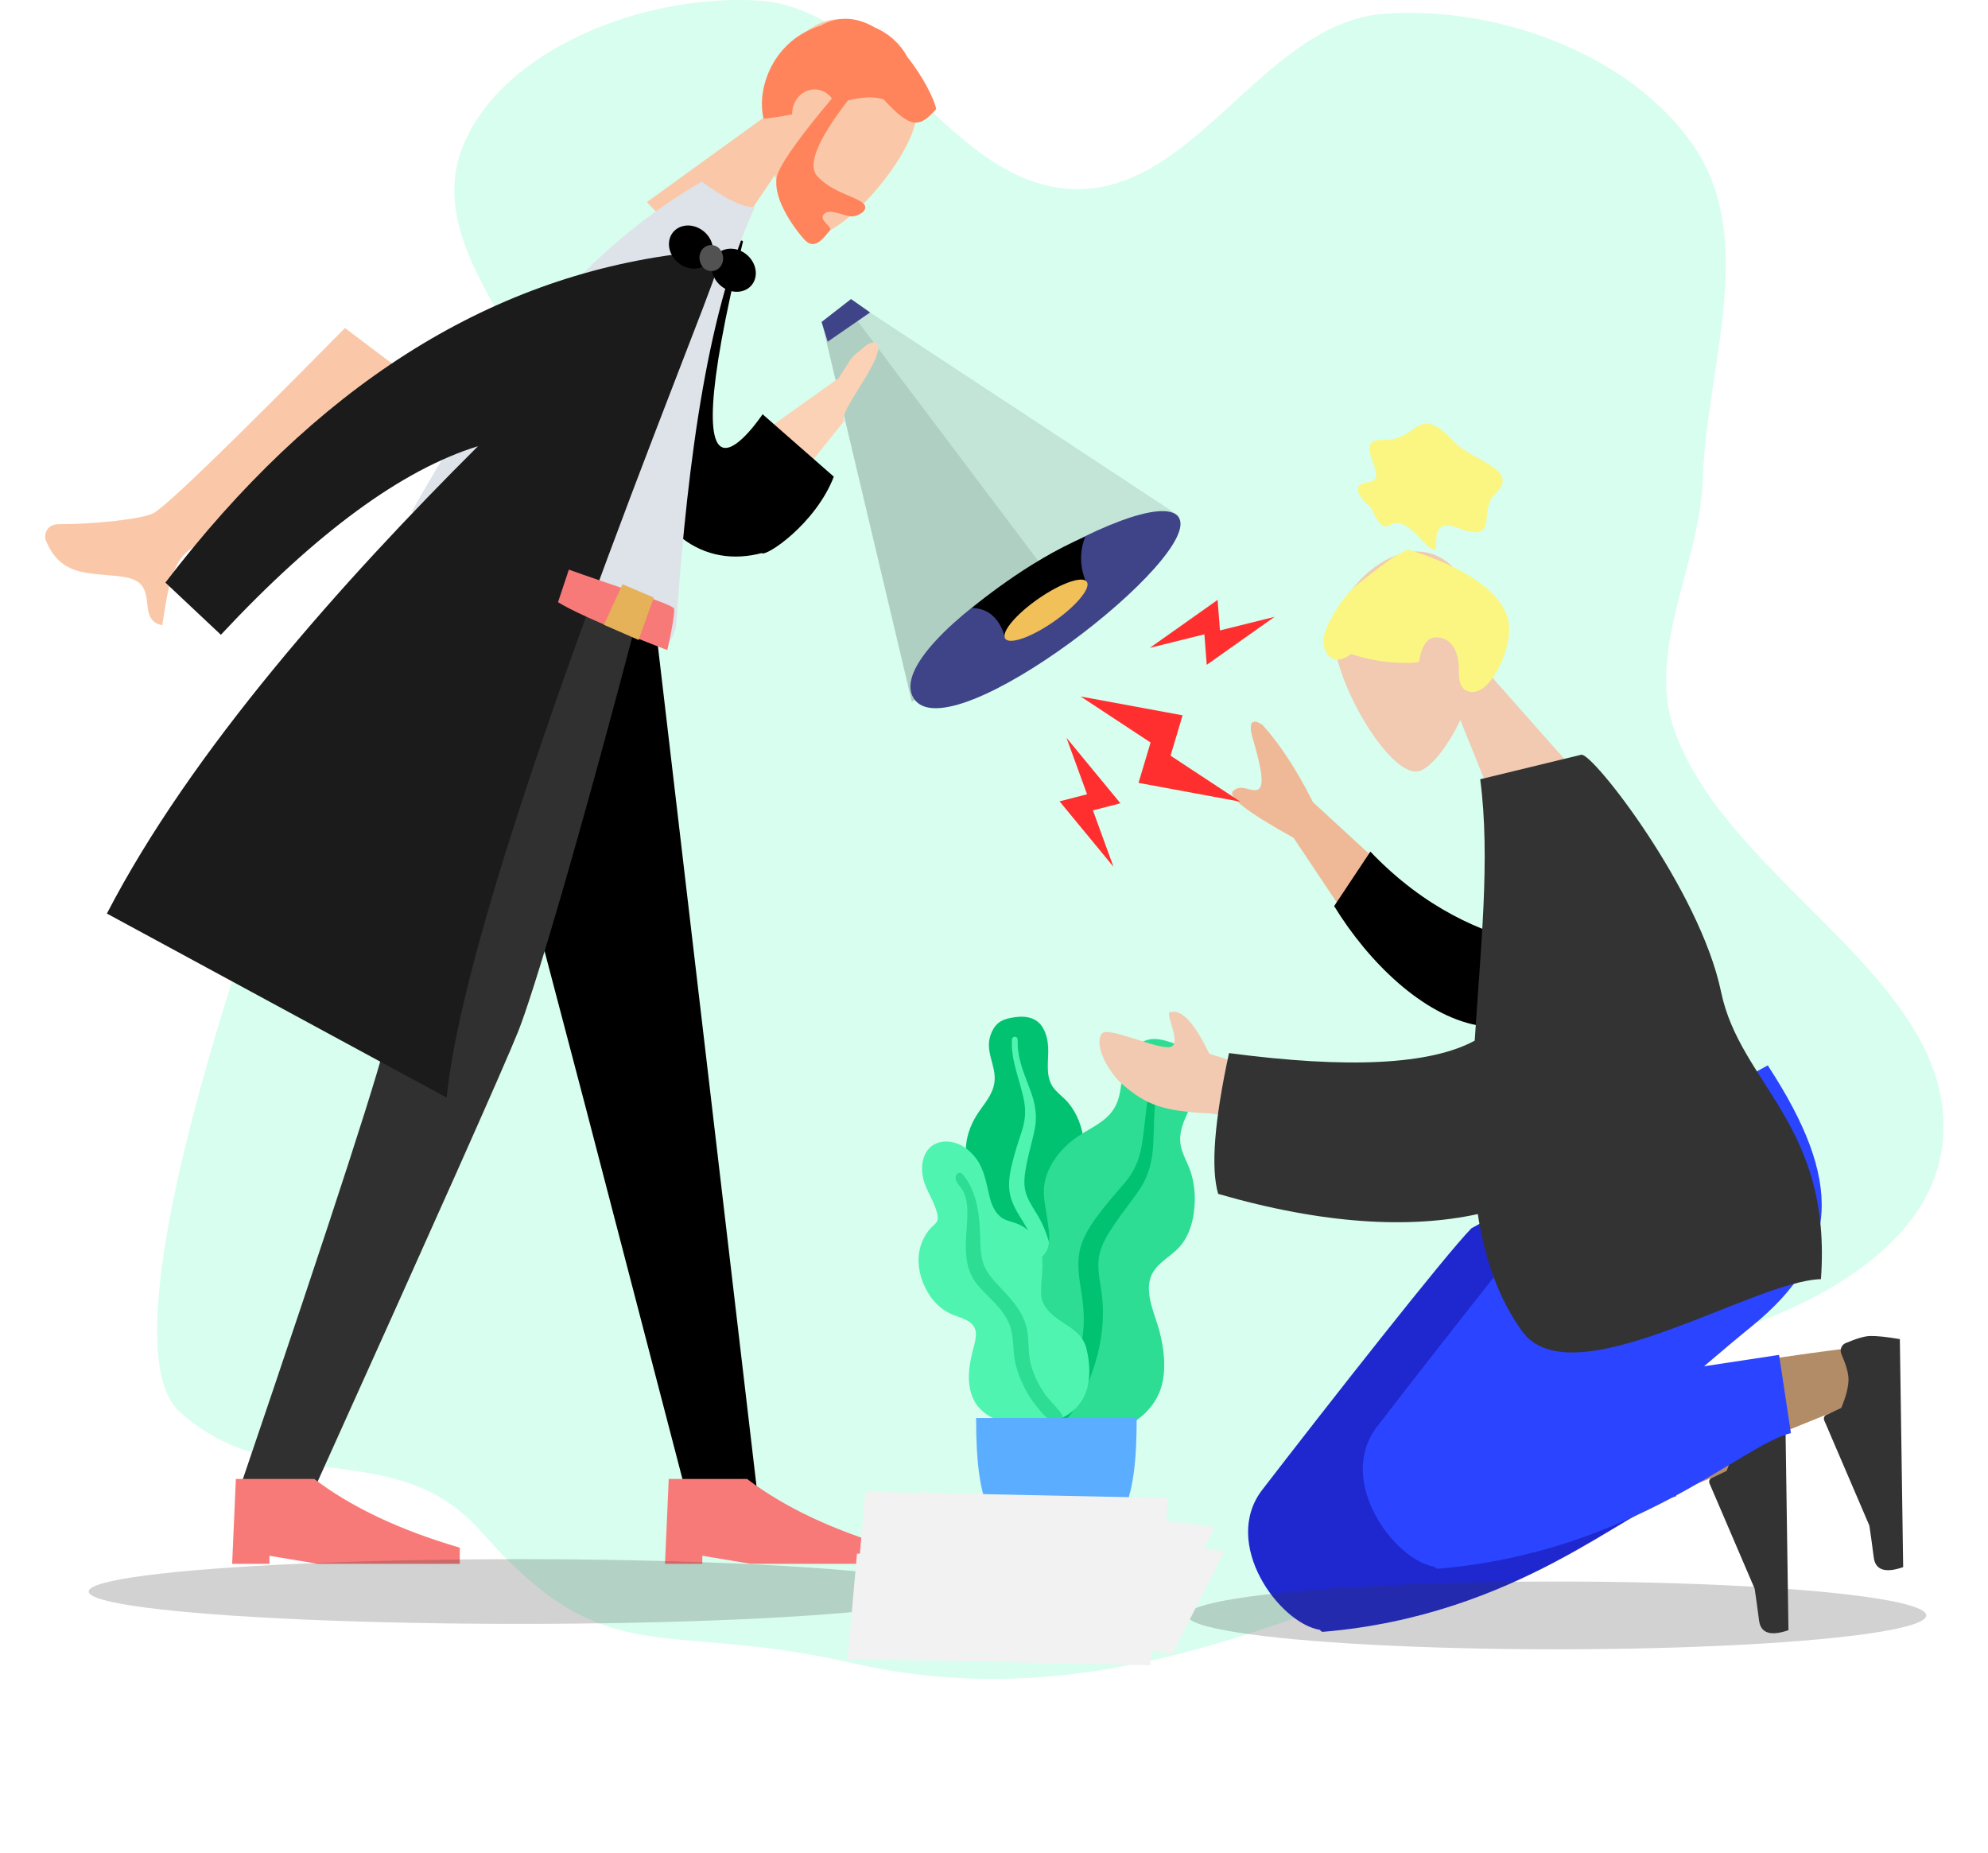<svg width="88" height="82" viewBox="0 0 88 82" fill="none" xmlns="http://www.w3.org/2000/svg">
<path fill-rule="evenodd" clip-rule="evenodd" d="M47.584 8.372C52.981 8.484 55.942 0.981 61.326 0.605C66.364 0.254 72.237 2.452 74.97 6.461C77.821 10.642 75.535 16.239 75.374 21.209C75.251 24.986 72.841 28.783 74.13 32.362C76.595 39.201 86.788 43.464 85.983 50.648C85.344 56.355 77.055 59.479 71.017 60.163C64.691 60.879 67.185 67.711 61.326 70.075C53.403 73.271 46.075 75.52 37.701 73.603C29.182 71.653 26.889 74.164 21.301 67.791C17.528 63.488 12.225 66.349 7.952 62.486C4.207 59.1 12.099 37.614 13.995 33.06C15.911 28.461 23.977 27.667 25.149 22.85C26.492 17.332 18.451 11.999 20.424 6.652C22.075 2.176 28.558 -0.29 33.57 0.027C39.142 0.38 42.001 8.255 47.584 8.372Z" fill="#94FDD1" fill-opacity="0.37"/>
<path fill-rule="evenodd" clip-rule="evenodd" d="M44.964 45.017C45.225 44.983 45.503 44.995 45.746 45.106C46.262 45.344 46.409 46.004 46.401 46.541C46.394 47.119 46.281 47.75 46.686 48.215C46.873 48.429 47.104 48.593 47.287 48.811C47.483 49.044 47.636 49.31 47.75 49.596C47.959 50.122 48.061 50.74 47.87 51.292C47.702 51.777 47.28 52.215 47.371 52.767C47.466 53.343 48.002 53.783 48.337 54.212C48.716 54.698 49.066 55.318 49.123 55.955C49.178 56.565 48.933 57.182 48.557 57.643C47.805 58.565 46.675 59.016 45.536 59.014C45.052 59.012 44.505 58.989 44.087 58.707C43.958 58.62 43.89 58.522 43.814 58.387C43.745 58.265 43.654 58.186 43.549 58.1C43.318 57.91 43.151 57.656 43.045 57.37C42.631 56.261 42.962 54.89 43.54 53.906C43.677 53.673 43.79 53.448 43.723 53.17C43.654 52.88 43.483 52.618 43.332 52.369C43.182 52.122 43.012 51.887 42.895 51.62C42.773 51.341 42.739 51.049 42.76 50.743C42.801 50.169 43.029 49.64 43.353 49.178C43.665 48.733 44.031 48.308 44.032 47.725C44.033 47.108 43.652 46.558 43.814 45.931C43.882 45.67 44.017 45.404 44.234 45.248C44.443 45.099 44.718 45.05 44.964 45.017Z" fill="#00C271"/>
<path fill-rule="evenodd" clip-rule="evenodd" d="M44.793 46.004C44.798 45.921 44.889 45.872 44.96 45.893C45.054 45.922 45.053 46.017 45.05 46.102C45.042 46.363 45.077 46.616 45.135 46.869C45.255 47.395 45.478 47.88 45.654 48.386C45.83 48.891 45.913 49.412 45.809 49.947C45.712 50.45 45.559 50.941 45.459 51.446C45.372 51.89 45.278 52.359 45.412 52.803C45.541 53.23 45.825 53.577 46.03 53.963C46.454 54.762 46.642 55.648 46.667 56.56C46.679 56.983 46.668 57.41 46.578 57.826C46.525 58.065 46.455 58.388 46.266 58.553C46.179 58.629 46.03 58.655 45.956 58.543C45.887 58.437 45.948 58.273 45.97 58.161C46.065 57.673 46.084 57.174 46.061 56.679C46.039 56.199 45.987 55.72 45.847 55.262C45.718 54.836 45.521 54.454 45.29 54.082C45.054 53.703 44.809 53.323 44.712 52.874C44.613 52.418 44.693 51.954 44.801 51.506C44.914 51.033 45.063 50.573 45.217 50.112C45.367 49.664 45.42 49.239 45.338 48.77C45.174 47.842 44.736 46.971 44.793 46.004Z" fill="#4EF4AF"/>
<path fill-rule="evenodd" clip-rule="evenodd" d="M51.854 46.143C52.177 46.249 52.497 46.42 52.727 46.689C53.217 47.261 53.067 48.124 52.797 48.755C52.506 49.434 52.065 50.117 52.313 50.896C52.428 51.254 52.62 51.578 52.728 51.939C52.844 52.325 52.894 52.726 52.887 53.129C52.876 53.868 52.694 54.657 52.201 55.201C51.767 55.681 51.058 55.961 50.896 56.665C50.727 57.4 51.14 58.222 51.324 58.919C51.532 59.706 51.639 60.637 51.395 61.422C51.162 62.175 50.574 62.766 49.907 63.099C48.576 63.766 47.031 63.663 45.696 63.018C45.129 62.744 44.499 62.407 44.147 61.839C44.038 61.663 44.005 61.509 43.982 61.306C43.96 61.123 43.892 60.978 43.811 60.817C43.633 60.463 43.561 60.068 43.576 59.67C43.632 58.126 44.688 56.691 45.847 55.852C46.122 55.654 46.363 55.452 46.421 55.086C46.481 54.703 46.408 54.297 46.352 53.917C46.298 53.541 46.212 53.167 46.206 52.786C46.198 52.387 46.301 52.022 46.475 51.673C46.803 51.017 47.33 50.519 47.935 50.156C48.517 49.806 49.154 49.509 49.44 48.82C49.742 48.091 49.563 47.226 50.06 46.575C50.266 46.306 50.554 46.066 50.885 46.005C51.203 45.945 51.55 46.043 51.854 46.143Z" fill="#2CDD93"/>
<path fill-rule="evenodd" clip-rule="evenodd" d="M51.194 47.35C51.24 47.254 51.37 47.247 51.443 47.313C51.539 47.4 51.491 47.512 51.447 47.611C51.312 47.916 51.23 48.236 51.176 48.568C51.062 49.26 51.088 49.96 51.049 50.659C51.011 51.357 50.855 52.021 50.476 52.595C50.119 53.137 49.703 53.631 49.343 54.172C49.025 54.649 48.689 55.151 48.631 55.752C48.575 56.331 48.739 56.904 48.792 57.477C48.902 58.664 48.694 59.82 48.282 60.914C48.091 61.422 47.873 61.922 47.566 62.362C47.389 62.616 47.151 62.958 46.85 63.047C46.711 63.087 46.524 63.034 46.493 62.858C46.463 62.694 46.613 62.535 46.693 62.413C47.04 61.89 47.303 61.31 47.516 60.711C47.722 60.13 47.893 59.533 47.951 58.911C48.005 58.334 47.96 57.77 47.87 57.198C47.777 56.615 47.675 56.026 47.778 55.439C47.883 54.842 48.201 54.338 48.543 53.869C48.905 53.373 49.301 52.913 49.704 52.455C50.096 52.009 50.364 51.537 50.494 50.933C50.751 49.742 50.66 48.462 51.194 47.35Z" fill="#00C271"/>
<path fill-rule="evenodd" clip-rule="evenodd" d="M41.871 50.526C42.408 50.526 42.88 50.835 43.206 51.272C43.586 51.784 43.663 52.41 43.818 53.02C43.895 53.324 44.027 53.626 44.259 53.832C44.47 54.02 44.738 54.057 44.99 54.149C45.495 54.332 45.902 54.774 46.063 55.313C46.259 55.97 46.051 56.632 46.087 57.298C46.12 57.91 46.677 58.292 47.124 58.585C47.566 58.874 47.964 59.145 48.097 59.708C48.238 60.305 48.285 60.972 48.09 61.562C47.765 62.544 46.813 62.977 45.893 63.044C45.058 63.105 44.009 63.009 43.382 62.353C43.007 61.96 42.871 61.411 42.888 60.864C42.898 60.524 42.961 60.188 43.041 59.859C43.098 59.627 43.175 59.395 43.197 59.154C43.255 58.514 42.709 58.391 42.244 58.216C41.654 57.992 41.24 57.571 40.953 56.983C40.685 56.436 40.573 55.822 40.733 55.219C40.815 54.912 40.964 54.633 41.166 54.395C41.254 54.291 41.379 54.204 41.459 54.094C41.534 53.992 41.518 53.859 41.492 53.739C41.373 53.184 41.002 52.725 40.869 52.171C40.749 51.672 40.82 51.05 41.242 50.727C41.424 50.588 41.649 50.528 41.871 50.526Z" fill="#4EF4AF"/>
<path fill-rule="evenodd" clip-rule="evenodd" d="M42.603 51.971C43.172 52.628 43.327 53.519 43.372 54.382C43.398 54.867 43.371 55.377 43.502 55.847C43.615 56.249 43.878 56.557 44.15 56.847C44.696 57.432 45.306 58.026 45.466 58.872C45.56 59.369 45.496 59.882 45.626 60.373C45.744 60.819 45.951 61.258 46.204 61.635C46.407 61.939 46.672 62.171 46.894 62.454C46.962 62.541 47.059 62.668 47.031 62.79C46.998 62.932 46.83 62.978 46.711 62.955C46.433 62.903 46.199 62.615 46.018 62.407C45.752 62.101 45.526 61.773 45.343 61.404C45.139 60.995 44.975 60.56 44.905 60.101C44.833 59.625 44.869 59.128 44.703 58.671C44.423 57.902 43.746 57.448 43.256 56.848C42.646 56.101 42.737 55.171 42.799 54.252C42.834 53.747 42.868 53.177 42.632 52.716C42.542 52.54 42.342 52.376 42.303 52.176C42.268 51.992 42.461 51.807 42.603 51.971Z" fill="#2CDD93"/>
<path fill-rule="evenodd" clip-rule="evenodd" d="M43.209 62.763C43.209 66.519 43.775 68.487 46.762 68.487C49.749 68.487 50.315 66.519 50.315 62.763H43.209Z" fill="#5AADFF"/>
<path fill-rule="evenodd" clip-rule="evenodd" d="M65.436 29.287C65.615 28.03 65.478 26.728 64.76 25.646C62.692 22.528 58.913 26.045 59.036 28.235C59.159 30.424 61.633 34.531 62.853 34.121C63.34 33.958 64.07 33.073 64.642 31.869L66.566 36.63L69.939 34.374L65.436 29.287Z" fill="#F1CAB1"/>
<g filter="url(#filter0_d)">
<path d="M61.665 23.674C61.445 23.822 60.279 24.677 59.879 25.053C59.327 25.573 58.508 26.897 58.58 27.466C58.651 28.035 59.079 28.503 59.815 27.943C61.163 28.43 62.681 28.367 62.817 28.291C62.827 28.286 62.908 27.22 63.557 27.212C64.31 27.203 64.585 27.93 64.581 28.642L64.581 28.651C64.578 29.023 64.575 29.581 65.141 29.627C66.042 29.699 67.024 27.542 66.761 26.434C66.274 24.382 62.303 23.324 62.303 23.324C61.971 23.5 61.806 23.58 61.665 23.674Z" fill="#FBF681"/>
</g>
<path d="M60.564 21.346C59.683 21.443 60.277 22.127 60.684 22.457C61.562 24.385 61.322 22.162 62.836 23.795C64.35 25.428 62.716 22.684 64.575 23.379C66.433 24.074 65.384 22.615 66.193 21.851C67.338 20.771 65.144 20.392 64.386 19.576C62.693 17.75 62.82 19.523 61.254 19.471C59.687 19.418 61.666 21.225 60.564 21.346Z" fill="#FBF681"/>
<path fill-rule="evenodd" clip-rule="evenodd" d="M77.426 62.391C75.347 62.601 68.195 63.614 64.963 64.566C64.034 64.839 63.138 65.112 62.298 65.374C59.801 66.155 60.705 71.252 63.058 70.389C68.917 68.239 77.069 64.863 77.778 64.597C78.771 64.225 78.732 62.259 77.426 62.391Z" fill="#B28B67"/>
<path fill-rule="evenodd" clip-rule="evenodd" d="M70.352 63.264C71.122 62.608 71.834 62.008 72.449 61.508C76.423 58.281 76.51 55.052 73.173 49.946L65.135 54.365C64.014 55.495 58.643 62.346 55.875 65.94C54.043 68.319 56.624 71.847 58.43 72.141C58.467 72.2 58.511 72.23 58.562 72.226C67.201 71.507 72.06 66.721 74.198 66.222L73.674 62.761L70.352 63.264Z" fill="#1F28CF"/>
<path fill-rule="evenodd" clip-rule="evenodd" d="M76.611 62.242C77.102 62.034 77.469 61.927 77.714 61.923C78.012 61.918 78.448 61.964 79.02 62.062C79.026 62.436 79.075 65.8 79.167 72.154C78.371 72.43 77.937 72.286 77.865 71.722C77.793 71.158 77.728 70.69 77.671 70.317L75.673 65.659C75.634 65.57 75.67 65.463 75.753 65.421C75.754 65.421 75.756 65.42 75.757 65.419L76.428 65.106C76.645 64.579 76.752 64.153 76.747 63.825C76.743 63.56 76.639 63.194 76.434 62.73L76.434 62.73C76.355 62.551 76.425 62.338 76.59 62.252C76.597 62.249 76.604 62.245 76.611 62.242Z" fill="#333333"/>
<path fill-rule="evenodd" clip-rule="evenodd" d="M82.504 59.599C80.424 59.81 73.273 60.823 70.041 61.774C69.112 62.047 68.216 62.32 67.376 62.582C64.879 63.363 65.783 68.46 68.136 67.597C73.995 65.447 82.147 62.071 82.856 61.805C83.849 61.433 83.81 59.467 82.504 59.599Z" fill="#B28B67"/>
<path fill-rule="evenodd" clip-rule="evenodd" d="M75.43 60.473C76.2 59.816 76.912 59.216 77.527 58.717C81.501 55.49 81.588 52.261 78.251 47.155L70.213 51.573C69.092 52.703 63.721 59.554 60.953 63.149C59.121 65.528 61.702 69.056 63.508 69.35C63.545 69.409 63.589 69.438 63.64 69.434C72.279 68.715 77.138 63.93 79.276 63.43L78.751 59.969L75.43 60.473Z" fill="#2B44FF"/>
<path fill-rule="evenodd" clip-rule="evenodd" d="M81.689 59.451C82.18 59.242 82.547 59.136 82.792 59.132C83.09 59.127 83.525 59.173 84.098 59.271C84.104 59.645 84.153 63.009 84.245 69.363C83.449 69.639 83.014 69.495 82.942 68.931C82.871 68.367 82.806 67.898 82.749 67.526L80.751 62.868C80.712 62.778 80.748 62.672 80.831 62.63C80.832 62.63 80.834 62.629 80.835 62.628L81.506 62.315C81.723 61.788 81.83 61.361 81.825 61.034C81.821 60.769 81.717 60.403 81.512 59.938L81.512 59.938C81.433 59.76 81.503 59.547 81.668 59.461C81.675 59.458 81.682 59.454 81.689 59.451Z" fill="#333333"/>
<ellipse cx="68.91" cy="71.5" rx="16.356" ry="1.5" fill="#333333" fill-opacity="0.22"/>
<path fill-rule="evenodd" clip-rule="evenodd" d="M56.287 47.505L53.527 46.639C52.888 45.301 52.328 44.686 51.846 44.794C51.44 44.697 52.453 46.338 51.722 46.352C50.992 46.365 49.003 45.406 48.767 45.756C48.418 46.274 49.067 47.447 49.654 47.966C50.751 48.937 51.54 49.168 53.395 49.272C54.365 49.326 55.467 49.639 56.699 50.211L56.287 47.505Z" fill="#F1CAB1"/>
<path d="M58.121 35.507L63.105 40.09L60.574 42.039L57.261 37.083C55.233 35.963 54.339 35.274 54.579 35.018C54.939 34.633 55.443 35.136 55.725 34.919C56.006 34.702 55.744 33.666 55.456 32.694C55.169 31.723 55.639 31.906 55.892 32.093C56.672 32.96 57.415 34.098 58.121 35.507Z" fill="#EFB997"/>
<path fill-rule="evenodd" clip-rule="evenodd" d="M67.595 41.736C65.632 41.276 63.094 40.242 60.66 37.694L59.057 40.105C60.594 42.611 62.986 44.92 65.373 45.377C67.254 45.736 68.675 43.498 67.595 41.736Z" fill="black"/>
<path fill-rule="evenodd" clip-rule="evenodd" d="M65.28 46.06C63.316 47.127 59.691 47.311 54.403 46.611C53.751 49.629 53.591 51.706 53.923 52.843C58.615 54.2 62.435 54.386 65.416 53.736C65.716 55.666 66.305 57.429 67.368 58.912C69.552 61.961 77.563 56.702 80.605 56.616C81.102 49.755 77.035 48.003 76.183 43.897C75.25 39.4 70.485 33.287 69.995 33.406L65.522 34.491C65.986 37.986 65.526 42.073 65.28 46.06Z" fill="#333333"/>
<path fill-rule="evenodd" clip-rule="evenodd" d="M19.95 26.296L25.938 49.064L30.308 65.844H33.495L28.852 26.296H19.95Z" fill="black"/>
<path fill-rule="evenodd" clip-rule="evenodd" d="M17.924 26.448C17.786 38.183 17.314 44.583 17.168 45.649C17.023 46.715 14.824 53.498 10.571 65.996H13.872C19.286 54.006 22.309 47.224 22.939 45.649C23.57 44.075 25.515 37.674 28.446 26.448H17.924Z" fill="#303030"/>
<path fill-rule="evenodd" clip-rule="evenodd" d="M10.276 69.218L10.441 65.46H13.91C15.555 66.712 17.702 67.726 20.352 68.502V69.218H14.075L11.928 68.86V69.218H10.276Z" fill="#F77A79"/>
<path fill-rule="evenodd" clip-rule="evenodd" d="M29.437 69.218L29.602 65.46H33.071C34.716 66.712 36.863 67.726 39.513 68.502V69.218H33.236L31.089 68.86V69.218H29.437Z" fill="#F77A79"/>
<ellipse cx="23.005" cy="70.443" rx="19.079" ry="1.432" fill="#333333" fill-opacity="0.22"/>
<path fill-rule="evenodd" clip-rule="evenodd" d="M34.044 5.033C34.12 3.764 34.514 2.524 35.43 1.636C38.071 -0.924 41.059 3.394 40.503 5.503C39.946 7.612 36.712 11.044 35.602 10.358C35.16 10.084 34.623 9.049 34.305 7.74L31.477 11.939L28.633 8.946L34.044 5.033Z" fill="#FAC8A8"/>
<path fill-rule="evenodd" clip-rule="evenodd" d="M37.538 4.443C36.174 6.2 35.725 7.324 36.193 7.816C36.893 8.553 37.919 8.697 38.227 9.02C38.451 9.256 38.129 9.507 37.778 9.576C37.489 9.633 36.732 9.184 36.473 9.472C36.215 9.76 36.886 10.034 36.733 10.204C36.48 10.487 36.086 11.106 35.633 10.629C35.175 10.147 34.023 8.584 34.459 7.61C34.74 6.981 35.529 5.897 36.827 4.357C36.803 4.324 36.776 4.292 36.747 4.262C36.355 3.849 35.727 3.859 35.346 4.284C35.152 4.5 35.059 4.782 35.066 5.061C34.676 5.139 34.256 5.208 33.802 5.257C33.47 3.906 34.235 1.776 36.312 1.142C37.163 0.657 37.989 0.788 38.721 1.215C39.374 1.493 39.877 1.977 40.171 2.532C40.903 3.445 41.379 4.459 41.441 4.828C40.707 5.646 40.343 5.735 39.112 4.398C38.647 4.25 38.139 4.305 37.538 4.443Z" fill="#FF835B"/>
<path fill-rule="evenodd" clip-rule="evenodd" d="M36.382 14.265L37.687 13.287L52.199 22.836L40.363 31.056L36.382 14.265Z" fill="black" fill-opacity="0.1"/>
<path fill-rule="evenodd" clip-rule="evenodd" d="M36.397 14.33L37.469 13.558L47.115 26.367L40.363 31.056L36.397 14.33Z" fill="black" fill-opacity="0.1"/>
<path d="M36.369 14.249L37.672 13.236L38.515 13.829L36.639 15.123L36.369 14.249Z" fill="#3F4489"/>
<path d="M52.154 22.866C53.449 24.513 42.004 33.422 40.44 30.9C38.875 28.378 50.859 21.218 52.154 22.866Z" fill="#3F4489"/>
<path d="M48.04 23.759C48.04 23.759 47.609 24.667 48.062 25.722L44.481 28.236C44.481 28.236 44.252 26.917 43.024 26.913C43.024 26.913 45.453 24.833 48.04 23.759Z" fill="black"/>
<ellipse rx="0.591" ry="2.28" transform="matrix(0.524 0.894 -0.795 0.547 46.302 27.009)" fill="#F1C058"/>
<path d="M37.12 16.74L31.66 20.635L33.955 22.902L37.381 18.611C37.126 18.358 38.34 16.843 38.734 15.916C39.129 14.989 38.642 15.109 38.369 15.262C37.498 16.019 37.979 15.434 37.12 16.74Z" fill="#FCD2B6"/>
<path d="M33.757 18.335C33.757 18.335 29.436 24.84 32.891 10.678C31.979 10.075 26.985 14.878 27.847 19.311C28.709 23.743 31.222 25.136 33.715 24.481C33.898 24.662 36.1 23.194 36.909 21.098L33.757 18.335Z" fill="black"/>
<path fill-rule="evenodd" clip-rule="evenodd" d="M15.269 14.519L17.696 16.348C11.84 21.429 8.722 24.105 8.344 24.376C7.491 24.986 7.339 26.77 7.184 27.674C5.97 27.432 7.128 25.84 5.583 25.556C4.172 25.297 2.74 25.666 2.03 23.92C1.943 23.706 2.019 23.2 2.611 23.201C4.085 23.205 6.354 22.98 6.822 22.697C7.459 22.311 10.275 19.585 15.269 14.519Z" fill="#FAC8A8"/>
<path fill-rule="evenodd" clip-rule="evenodd" d="M18.239 22.622C22.637 25.672 26.293 27.652 29.207 28.564C29.568 28.676 29.896 28.105 29.931 27.615C30.468 19.988 31.383 13.575 33.413 9.175C32.865 9.177 32.082 8.797 31.065 8.037C26.03 10.977 22.276 15.447 18.239 22.622Z" fill="#DDE3E9"/>
<g filter="url(#filter1_d)">
<path fill-rule="evenodd" clip-rule="evenodd" d="M30.509 7.261L31.735 7.925C31.181 9.899 20.713 35.019 19.773 44.583L4.732 36.435C8.465 29.23 15.13 21.756 21.16 15.748C17.802 16.784 14.008 19.566 9.777 24.096L7.321 21.786C13.929 13.142 21.553 8.287 30.194 7.222C30.224 7.194 30.254 7.167 30.285 7.139L30.393 7.198C30.446 7.192 30.499 7.186 30.551 7.18L30.509 7.261Z" fill="#1B1B1B"/>
</g>
<ellipse rx="1.023" ry="0.904" transform="matrix(0.879 0.476 -0.419 0.908 32.481 11.961)" fill="black"/>
<ellipse rx="1.023" ry="0.904" transform="matrix(0.879 0.476 -0.419 0.908 30.587 10.935)" fill="black"/>
<rect width="1.077" height="1.13" rx="0.539" transform="matrix(0.879 0.476 -0.419 0.908 31.25 10.653)" fill="#535252"/>
<path d="M24.701 26.653L25.181 25.212C26.683 25.759 29.776 26.741 29.835 26.933C29.894 27.125 29.638 28.36 29.539 28.774C29.539 28.774 25.846 27.373 24.701 26.653Z" fill="#F77A79"/>
<path d="M26.732 27.654L27.559 25.861L28.94 26.449L28.269 28.326L26.732 27.654Z" fill="#E5B159"/>
<path d="M50.931 32.865L47.837 30.828L52.348 31.661L51.815 33.447L54.909 35.484L50.398 34.651L50.931 32.865Z" fill="#FF2F2F"/>
<path d="M53.313 28.075L50.898 28.675L53.898 26.553L54.003 27.903L56.417 27.303L53.417 29.425L53.313 28.075Z" fill="#FF2F2F"/>
<path d="M48.119 35.155L47.21 32.658L49.596 35.554L48.379 35.868L49.288 38.364L46.902 35.469L48.119 35.155Z" fill="#FF2F2F"/>
<g filter="url(#filter2_d)">
<rect width="4.678" height="13.399" transform="matrix(0.089 -0.996 1 0.021 37.519 72.424)" fill="#F2F2F2"/>
</g>
<g filter="url(#filter3_d)">
<rect width="4.678" height="13.399" transform="matrix(0.088 -0.996 1 0.021 37.895 69.682)" fill="#F2F2F2"/>
</g>
<g filter="url(#filter4_d)">
<rect width="5.072" height="13.115" transform="matrix(0.45 -0.893 0.993 0.119 37.797 69.91)" fill="#F2F2F2"/>
</g>
<g filter="url(#filter5_d)">
<rect width="5.072" height="13.115" transform="matrix(0.45 -0.893 0.993 0.119 38.472 69.551)" fill="#F2F2F2"/>
</g>
<g filter="url(#filter6_d)">
<rect width="5.072" height="13.115" transform="matrix(0.45 -0.893 0.993 0.119 38.886 70.625)" fill="#F2F2F2"/>
</g>
<defs>
<filter id="filter0_d" x="57.575" y="23.324" width="10.229" height="8.305" filterUnits="userSpaceOnUse" color-interpolation-filters="sRGB">
<feFlood flood-opacity="0" result="BackgroundImageFix"/>
<feColorMatrix in="SourceAlpha" type="matrix" values="0 0 0 0 0 0 0 0 0 0 0 0 0 0 0 0 0 0 127 0"/>
<feOffset dy="1"/>
<feGaussianBlur stdDeviation="0.5"/>
<feColorMatrix type="matrix" values="0 0 0 0 0 0 0 0 0 0 0 0 0 0 0 0 0 0 0.25 0"/>
<feBlend mode="normal" in2="BackgroundImageFix" result="effect1_dropShadow"/>
<feBlend mode="normal" in="SourceGraphic" in2="effect1_dropShadow" result="shape"/>
</filter>
<filter id="filter1_d" x="0.732" y="7.139" width="35.002" height="45.444" filterUnits="userSpaceOnUse" color-interpolation-filters="sRGB">
<feFlood flood-opacity="0" result="BackgroundImageFix"/>
<feColorMatrix in="SourceAlpha" type="matrix" values="0 0 0 0 0 0 0 0 0 0 0 0 0 0 0 0 0 0 127 0"/>
<feOffset dy="4"/>
<feGaussianBlur stdDeviation="2"/>
<feColorMatrix type="matrix" values="0 0 0 0 0 0 0 0 0 0 0 0 0 0 0 0 0 0 0.25 0"/>
<feBlend mode="normal" in2="BackgroundImageFix" result="effect1_dropShadow"/>
<feBlend mode="normal" in="SourceGraphic" in2="effect1_dropShadow" result="shape"/>
</filter>
<filter id="filter2_d" x="36.519" y="67.764" width="15.811" height="6.939" filterUnits="userSpaceOnUse" color-interpolation-filters="sRGB">
<feFlood flood-opacity="0" result="BackgroundImageFix"/>
<feColorMatrix in="SourceAlpha" type="matrix" values="0 0 0 0 0 0 0 0 0 0 0 0 0 0 0 0 0 0 127 0"/>
<feOffset dy="1"/>
<feGaussianBlur stdDeviation="0.5"/>
<feColorMatrix type="matrix" values="0 0 0 0 0 0 0 0 0 0 0 0 0 0 0 0 0 0 0.25 0"/>
<feBlend mode="normal" in2="BackgroundImageFix" result="effect1_dropShadow"/>
<feBlend mode="normal" in="SourceGraphic" in2="effect1_dropShadow" result="shape"/>
</filter>
<filter id="filter3_d" x="36.895" y="65.022" width="15.807" height="6.941" filterUnits="userSpaceOnUse" color-interpolation-filters="sRGB">
<feFlood flood-opacity="0" result="BackgroundImageFix"/>
<feColorMatrix in="SourceAlpha" type="matrix" values="0 0 0 0 0 0 0 0 0 0 0 0 0 0 0 0 0 0 127 0"/>
<feOffset dy="1"/>
<feGaussianBlur stdDeviation="0.5"/>
<feColorMatrix type="matrix" values="0 0 0 0 0 0 0 0 0 0 0 0 0 0 0 0 0 0 0.25 0"/>
<feBlend mode="normal" in2="BackgroundImageFix" result="effect1_dropShadow"/>
<feBlend mode="normal" in="SourceGraphic" in2="effect1_dropShadow" result="shape"/>
</filter>
<filter id="filter4_d" x="36.797" y="65.38" width="17.302" height="8.091" filterUnits="userSpaceOnUse" color-interpolation-filters="sRGB">
<feFlood flood-opacity="0" result="BackgroundImageFix"/>
<feColorMatrix in="SourceAlpha" type="matrix" values="0 0 0 0 0 0 0 0 0 0 0 0 0 0 0 0 0 0 127 0"/>
<feOffset dy="1"/>
<feGaussianBlur stdDeviation="0.5"/>
<feColorMatrix type="matrix" values="0 0 0 0 0 0 0 0 0 0 0 0 0 0 0 0 0 0 0.25 0"/>
<feBlend mode="normal" in2="BackgroundImageFix" result="effect1_dropShadow"/>
<feBlend mode="normal" in="SourceGraphic" in2="effect1_dropShadow" result="shape"/>
</filter>
<filter id="filter5_d" x="37.472" y="65.022" width="17.302" height="8.091" filterUnits="userSpaceOnUse" color-interpolation-filters="sRGB">
<feFlood flood-opacity="0" result="BackgroundImageFix"/>
<feColorMatrix in="SourceAlpha" type="matrix" values="0 0 0 0 0 0 0 0 0 0 0 0 0 0 0 0 0 0 127 0"/>
<feOffset dy="1"/>
<feGaussianBlur stdDeviation="0.5"/>
<feColorMatrix type="matrix" values="0 0 0 0 0 0 0 0 0 0 0 0 0 0 0 0 0 0 0.25 0"/>
<feBlend mode="normal" in2="BackgroundImageFix" result="effect1_dropShadow"/>
<feBlend mode="normal" in="SourceGraphic" in2="effect1_dropShadow" result="shape"/>
</filter>
<filter id="filter6_d" x="37.886" y="66.096" width="17.302" height="8.091" filterUnits="userSpaceOnUse" color-interpolation-filters="sRGB">
<feFlood flood-opacity="0" result="BackgroundImageFix"/>
<feColorMatrix in="SourceAlpha" type="matrix" values="0 0 0 0 0 0 0 0 0 0 0 0 0 0 0 0 0 0 127 0"/>
<feOffset dy="1"/>
<feGaussianBlur stdDeviation="0.5"/>
<feColorMatrix type="matrix" values="0 0 0 0 0 0 0 0 0 0 0 0 0 0 0 0 0 0 0.25 0"/>
<feBlend mode="normal" in2="BackgroundImageFix" result="effect1_dropShadow"/>
<feBlend mode="normal" in="SourceGraphic" in2="effect1_dropShadow" result="shape"/>
</filter>
</defs>
</svg>
